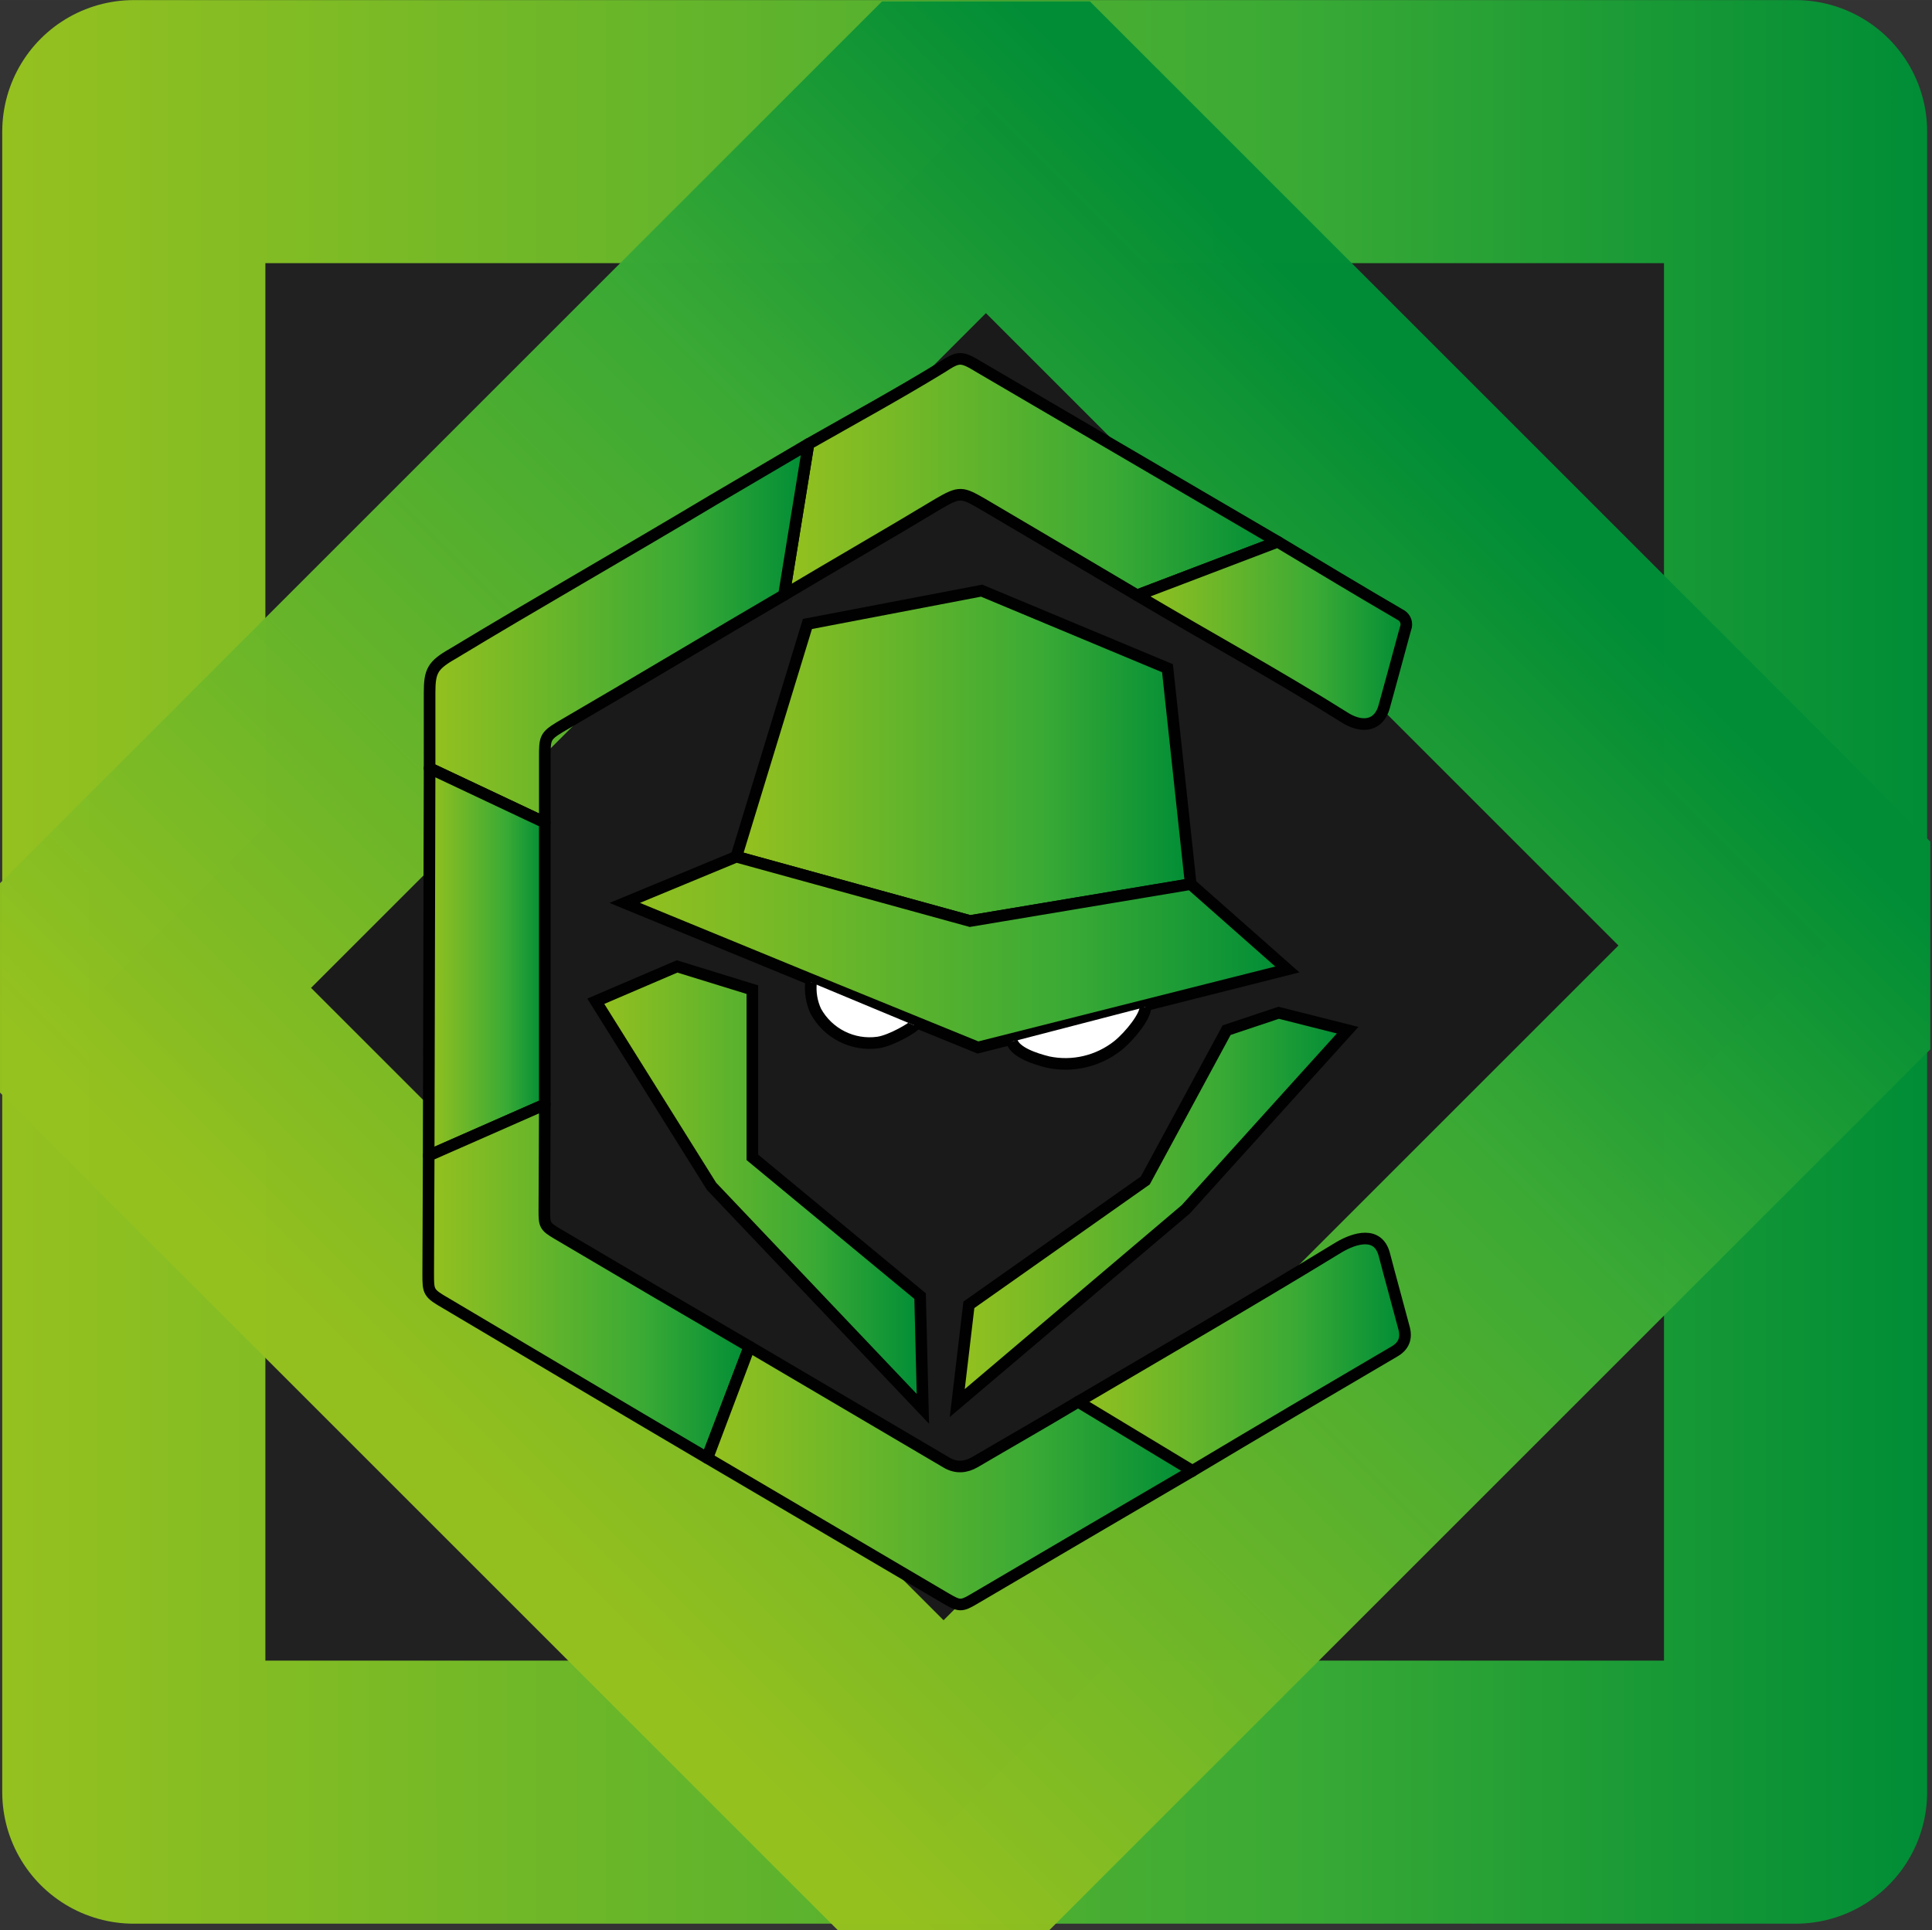 <svg xmlns="http://www.w3.org/2000/svg" xmlns:xlink="http://www.w3.org/1999/xlink" id="svg8" width="128.617" height="128.527" version="1.1" viewBox="0 0 34.03 34.006"><rect x="0" y="0" width="34.03" height="34.006" fill="#333333" stroke="none"/><defs id="defs2"><style id="style2">.cls-15,.cls-37,.cls-38,.cls-39,.cls-40,.cls-41,.cls-42,.cls-43,.cls-44,.cls-45,.cls-46,.cls-47{stroke:#010101}.cls-15,.cls-44,.cls-45,.cls-46,.cls-47{stroke-miterlimit:7.95}.cls-37,.cls-38,.cls-39,.cls-40,.cls-41,.cls-42,.cls-43{stroke-linecap:round;stroke-linejoin:round;stroke-width:.9px}.cls-15,.cls-44,.cls-45,.cls-46,.cls-47{stroke-width:.64px}.cls-15{fill:#fff}.cls-37{fill:url(#linear-gradient-36)}.cls-38{fill:url(#linear-gradient-37)}.cls-39{fill:url(#linear-gradient-38)}.cls-40{fill:url(#linear-gradient-39)}.cls-41{fill:url(#linear-gradient-40)}.cls-42{fill:url(#linear-gradient-41)}.cls-43{fill:url(#linear-gradient-42)}.cls-44{fill:url(#linear-gradient-43)}.cls-45{fill:url(#linear-gradient-44)}.cls-46{fill:url(#linear-gradient-45)}.cls-47{fill:url(#linear-gradient-46)}</style><linearGradient id="linear-gradient-33" x1="304.88" x2="328.14" y1="157.16" y2="157.16" gradientUnits="userSpaceOnUse"><stop id="stop40" offset="0" stop-color="#95c11f"/><stop id="stop42" offset=".67" stop-color="#3aaa35"/><stop id="stop44" offset="1" stop-color="#008d36"/></linearGradient><linearGradient id="linear-gradient-34" x1="304.88" x2="328.14" y1="195.99" y2="195.99" gradientTransform="matrix(2.424,0,0,2.424,4.909,-140.38)" xlink:href="#linear-gradient-33"/><linearGradient id="linear-gradient-35" x1="293.14" x2="305.8" y1="171.38" y2="171.38" xlink:href="#linear-gradient-33"/><linearGradient id="linear-gradient-36" x1="30.59" x2="73.1" y1="131.66" y2="131.66" xlink:href="#linear-gradient-33"/><linearGradient id="linear-gradient-37" x1="0" x2="32.71" y1="145.15" y2="145.15" xlink:href="#linear-gradient-33"/><linearGradient id="linear-gradient-38" x1="0" x2="9.97" y1="173.45" y2="173.45" xlink:href="#linear-gradient-33"/><linearGradient id="linear-gradient-39" x1=".009" x2="27.62" y1="200.94" y2="200.94" xlink:href="#linear-gradient-33"/><linearGradient id="linear-gradient-40" x1="55.83" x2="84.07" y1="207.29" y2="207.29" xlink:href="#linear-gradient-33"/><linearGradient id="linear-gradient-41" x1="23.99" x2="65.67" y1="217.67" y2="217.67" xlink:href="#linear-gradient-33"/><linearGradient id="linear-gradient-42" x1="61" x2="84.19" y1="145.11" y2="145.11" xlink:href="#linear-gradient-33"/><linearGradient id="linear-gradient-43" x1="26.59" x2="65.68" y1="155.7" y2="155.7" xlink:href="#linear-gradient-33"/><linearGradient id="linear-gradient-44" x1="16.88" x2="73.9" y1="172.97" y2="172.97" xlink:href="#linear-gradient-33"/><linearGradient id="linear-gradient-45" x1="14.39" x2="42.52" y1="192.89" y2="192.89" xlink:href="#linear-gradient-33"/><linearGradient id="linear-gradient-46" x1="45.51" x2="79.12" y1="194.63" y2="194.63" xlink:href="#linear-gradient-33"/><linearGradient id="linear-gradient-47" x1="99.77" x2="118.38" y1="167.96" y2="167.96" gradientTransform="matrix(2.424,0,0,2.424,4.909,-140.38)" xlink:href="#linear-gradient-33"/><linearGradient id="linear-gradient-48" x1="88.32" x2="102.06" y1="176.59" y2="176.59" gradientTransform="matrix(2.424,0,0,2.424,4.909,-140.38)" xlink:href="#linear-gradient-33"/><linearGradient id="linear-gradient-49" x1="274.53" x2="288.01" y1="185.76" y2="185.76" xlink:href="#linear-gradient-33"/><linearGradient id="linear-gradient-50" x1="274.12" x2="288.41" y1="158.58" y2="158.58" xlink:href="#linear-gradient-33"/><linearGradient id="linear-gradient-51" x1="226.52" x2="269.94" y1="166.74" y2="166.74" gradientTransform="matrix(2.424,0,0,2.424,4.909,-140.38)" xlink:href="#linear-gradient-33"/><linearGradient id="linear-gradient-52" x1="174.83" x2="222.37" y1="196.17" y2="196.17" gradientTransform="matrix(2.424,0,0,2.424,4.909,-140.38)" xlink:href="#linear-gradient-33"/><linearGradient id="linear-gradient-53" x1="122.56" x2="171.21" y1="196.26" y2="196.26" gradientTransform="matrix(2.424,0,0,2.424,4.909,-140.38)" xlink:href="#linear-gradient-33"/><linearGradient id="linearGradient4994" x1="304.88" x2="328.14" y1="157.16" y2="157.16" gradientTransform="matrix(2.424,0,0,2.424,4.909,-140.38)" gradientUnits="userSpaceOnUse" xlink:href="#linear-gradient-33"/><linearGradient id="linear-gradient-38-7" x1="0" x2="9.97" y1="173.45" y2="173.45" gradientTransform="matrix(0.917,0,0,0.917,24.904,19.435)" xlink:href="#linear-gradient-33"/><linearGradient id="linear-gradient-39-7" x1=".009" x2="27.62" y1="200.94" y2="200.94" gradientTransform="matrix(0.917,0,0,0.917,24.904,19.435)" xlink:href="#linear-gradient-33"/><linearGradient id="linear-gradient-40-9" x1="55.83" x2="84.07" y1="207.29" y2="207.29" gradientTransform="matrix(0.917,0,0,0.917,24.904,19.435)" xlink:href="#linear-gradient-33"/><linearGradient id="linear-gradient-41-7" x1="23.99" x2="65.67" y1="217.67" y2="217.67" gradientTransform="matrix(0.917,0,0,0.917,24.904,19.435)" xlink:href="#linear-gradient-33"/><linearGradient id="linear-gradient-46-3" x1="45.51" x2="79.12" y1="194.63" y2="194.63" gradientTransform="matrix(0.917,0,0,0.917,24.904,19.435)" xlink:href="#linear-gradient-33"/><linearGradient id="linear-gradient-45-9" x1="14.39" x2="42.52" y1="192.89" y2="192.89" gradientTransform="matrix(0.917,0,0,0.917,24.904,19.435)" xlink:href="#linear-gradient-33"/><linearGradient id="linear-gradient-44-6" x1="16.88" x2="73.9" y1="172.97" y2="172.97" gradientTransform="matrix(0.917,0,0,0.917,24.904,19.435)" xlink:href="#linear-gradient-33"/><linearGradient id="linear-gradient-43-5" x1="26.59" x2="65.68" y1="155.7" y2="155.7" gradientTransform="matrix(0.917,0,0,0.917,24.904,19.435)" xlink:href="#linear-gradient-33"/><linearGradient id="linear-gradient-42-4" x1="61" x2="84.19" y1="145.11" y2="145.11" gradientTransform="matrix(0.917,0,0,0.917,24.904,19.435)" xlink:href="#linear-gradient-33"/><linearGradient id="linear-gradient-36-0" x1="30.59" x2="73.1" y1="131.66" y2="131.66" gradientTransform="matrix(0.917,0,0,0.917,24.904,19.435)" xlink:href="#linear-gradient-33"/><linearGradient id="linear-gradient-37-7" x1="0" x2="32.71" y1="145.15" y2="145.15" gradientTransform="matrix(0.917,0,0,0.917,24.904,19.435)" xlink:href="#linear-gradient-33"/><linearGradient id="linear-gradient-38-6" x1="0" x2="9.97" y1="173.45" y2="173.45" gradientTransform="matrix(0.641,0,0,0.641,449.803,294.751)" xlink:href="#linear-gradient-33"/><linearGradient id="linear-gradient-39-0" x1=".009" x2="27.62" y1="200.94" y2="200.94" gradientTransform="matrix(0.641,0,0,0.641,449.803,294.751)" xlink:href="#linear-gradient-33"/><linearGradient id="linear-gradient-40-1" x1="55.83" x2="84.07" y1="207.29" y2="207.29" gradientTransform="matrix(0.641,0,0,0.641,449.803,294.751)" xlink:href="#linear-gradient-33"/><linearGradient id="linear-gradient-41-1" x1="23.99" x2="65.67" y1="217.67" y2="217.67" gradientTransform="matrix(0.641,0,0,0.641,449.803,294.751)" xlink:href="#linear-gradient-33"/><linearGradient id="linear-gradient-46-9" x1="45.51" x2="79.12" y1="194.63" y2="194.63" gradientTransform="matrix(0.641,0,0,0.641,449.803,294.751)" xlink:href="#linear-gradient-33"/><linearGradient id="linear-gradient-45-4" x1="14.39" x2="42.52" y1="192.89" y2="192.89" gradientTransform="matrix(0.641,0,0,0.641,449.803,294.751)" xlink:href="#linear-gradient-33"/><linearGradient id="linear-gradient-44-1" x1="16.88" x2="73.9" y1="172.97" y2="172.97" gradientTransform="matrix(0.641,0,0,0.641,449.803,294.751)" xlink:href="#linear-gradient-33"/><linearGradient id="linear-gradient-43-3" x1="26.59" x2="65.68" y1="155.7" y2="155.7" gradientTransform="matrix(0.641,0,0,0.641,449.803,294.751)" xlink:href="#linear-gradient-33"/><linearGradient id="linear-gradient-42-8" x1="61" x2="84.19" y1="145.11" y2="145.11" gradientTransform="matrix(0.641,0,0,0.641,449.803,294.751)" xlink:href="#linear-gradient-33"/><linearGradient id="linear-gradient-36-8" x1="30.59" x2="73.1" y1="131.66" y2="131.66" gradientTransform="matrix(0.641,0,0,0.641,449.803,294.751)" xlink:href="#linear-gradient-33"/><linearGradient id="linear-gradient-37-4" x1="0" x2="32.71" y1="145.15" y2="145.15" gradientTransform="matrix(0.641,0,0,0.641,449.803,294.751)" xlink:href="#linear-gradient-33"/><linearGradient id="linearGradient6162" x1="23.575" x2="61.648" y1="140.187" y2="140.187" gradientTransform="matrix(0.665,0,0,0.665,-96.67,36.387)" gradientUnits="userSpaceOnUse" xlink:href="#linear-gradient-33"/><linearGradient id="linearGradient6546" x1="26.359" x2="60.267" y1="139.861" y2="139.861" gradientTransform="matrix(0.997,0,0,0.997,0.137,0.479)" gradientUnits="userSpaceOnUse" xlink:href="#linear-gradient-33"/></defs><g id="layer1" transform="translate(-26.327,-122.914)"><rect id="rect4688-8" width="29.27" height="29.255" x="28.684" y="125.233" ry="0" style="opacity:1;fill:#212121;fill-opacity:1;stroke:url(#linearGradient6546);stroke-width:4.635;stroke-linecap:butt;stroke-linejoin:round;stroke-miterlimit:4;stroke-dasharray:none;stroke-opacity:1;paint-order:markers stroke fill"/><rect id="rect4688" width="21.993" height="20.937" x="-79.331" y="119.139" ry="0" transform="matrix(0.707,-0.707,0.707,0.707,0,0)" style="opacity:1;fill:#1a1a1a;fill-opacity:1;stroke:url(#linearGradient6162);stroke-width:5.179;stroke-linecap:butt;stroke-linejoin:bevel;stroke-miterlimit:4;stroke-dasharray:none;stroke-opacity:.993;paint-order:markers stroke fill"/><g id="layer1-1" transform="matrix(0.223,0,0,0.223,28.324,100.043)"><path id="path970-5-5-2-2" d="m 52.968,149.573 c 4.05,-2.419 8.144,-4.765 12.183,-7.202 1.716,-1.009 1.89,-0.917 3.495,0 4.126,2.433 7.96,4.693 12.22,7.22 l 11.101,-4.229 c -7.795,-4.563 -16.002,-9.374 -23.504,-13.761 -1.514,-0.917 -1.651,-0.917 -3.064,0 -3.444,2.104 -6.988,4.041 -10.495,6.037 z" class="cls-37" style="fill:url(#linear-gradient-36-0);stroke:#010101;stroke-width:.917;stroke-linecap:round;stroke-linejoin:round;stroke-miterlimit:7.95;stroke-dasharray:none"/><path id="path972-8-25-2-3" d="m 34.078,167.545 v -5.128 c 0,-1.505 0,-1.688 1.174,-2.404 6.134,-3.567 12.446,-7.364 17.716,-10.44 l 1.936,-11.936 -7.505,4.413 c -7.452,4.458 -13.941,8.135 -20.587,12.156 -1.606,0.917 -1.835,1.376 -1.835,3.092 v 5.954 z" class="cls-38" style="fill:url(#linear-gradient-37-7);stroke:#010101;stroke-width:.917;stroke-linecap:round;stroke-linejoin:round;stroke-miterlimit:7.95;stroke-dasharray:none"/><path id="path974-2-1-2-7" d="m 34.078,189.82 v -22.275 l -9.101,-4.294 -0.073,30.605 z" class="cls-39" style="fill:url(#linear-gradient-38-7);stroke:#010101;stroke-width:.917;stroke-linecap:round;stroke-linejoin:round;stroke-miterlimit:7.95;stroke-dasharray:none"/><path id="path976-7-6-2-4" d="m 50.243,208.948 c -5.072,-2.954 -10.13,-5.931 -15.183,-8.917 -1,-0.587 -1.018,-0.716 -1.018,-1.835 l 0.037,-8.376 -9.174,4.037 -0.037,9.321 c 0,1.469 -0.003,1.537 1.447,2.374 7.895,4.676 13.085,7.781 20.571,12.186 z" class="cls-40" style="fill:url(#linear-gradient-39-7);stroke:#010101;stroke-width:.917;stroke-linecap:round;stroke-linejoin:round;stroke-miterlimit:7.95;stroke-dasharray:none"/><path id="path978-9-7-2-7" d="m 85.128,218.824 c 5.337,-3.19 10.695,-6.345 16.06,-9.49 0.723,-0.418 0.977,-1.031 0.761,-1.835 -0.511,-1.942 -1.059,-3.889 -1.56,-5.816 -0.486,-1.881 -2.33,-1.321 -3.578,-0.587 -6.862,4.191 -14.472,8.599 -20.688,12.257 z" class="cls-41" style="fill:url(#linear-gradient-40-9);stroke:#010101;stroke-width:.917;stroke-linecap:round;stroke-linejoin:round;stroke-miterlimit:7.95;stroke-dasharray:none"/><path id="path980-7-5-2-2" d="m 46.922,217.756 c 6.897,4.056 12.829,7.554 18.734,11.027 1.183,0.697 1.294,0.716 2.394,0.064 6.518,-3.837 10.985,-6.45 17.183,-10.083 l -9.033,-5.458 c -2.985,1.786 -5.402,3.156 -8.15,4.77 -0.721,0.416 -1.457,0.474 -2.193,0.064 -5.202,-3.069 -10.408,-6.131 -15.615,-9.193 z" class="cls-42" style="fill:url(#linear-gradient-41-7);stroke:#010101;stroke-width:.917;stroke-linecap:round;stroke-linejoin:round;stroke-miterlimit:7.95;stroke-dasharray:none"/><path id="path982-3-2-2-4" d="m 80.867,149.591 c 5.489,3.269 11.105,6.332 16.514,9.734 1.349,0.789 2.587,0.532 2.991,-0.917 0.532,-1.928 1.057,-3.858 1.578,-5.789 l 0.165,-0.587 c 0.061,-0.38 -0.138,-0.754 -0.486,-0.917 -3.237,-1.889 -6.448,-3.822 -9.661,-5.752 z" class="cls-43" style="fill:url(#linear-gradient-42-4);stroke:#010101;stroke-width:.917;stroke-linecap:round;stroke-linejoin:round;stroke-miterlimit:7.95;stroke-dasharray:none"/><path id="path986-5-0-2-2" d="m 54.821,151.857 13.761,-2.633 14.679,6.128 1.835,17.055 -17.431,2.917 -18.459,-5.083 z" class="cls-44" style="fill:url(#linear-gradient-43-5);stroke:#010101;stroke-width:.917;stroke-miterlimit:7.95;stroke-dasharray:none"/><path id="path988-0-7-2-0" d="m 40.39,173.894 8.816,-3.651 18.459,5.083 17.431,-2.917 7.633,6.743 -24.44,6.165 -13.385,-5.459 z" class="cls-45" style="fill:url(#linear-gradient-44-6);stroke:#010101;stroke-width:.917;stroke-miterlimit:7.95;stroke-dasharray:none"/><path id="path990-2-6-2-7" d="m 38.105,181.664 6.422,-2.752 5.945,1.835 v 13.248 l 13.248,10.963 0.22,8.908 -16.697,-17.587 z" class="cls-46" style="fill:url(#linear-gradient-45-9);stroke:#010101;stroke-width:.917;stroke-miterlimit:7.95;stroke-dasharray:none"/><path id="path992-3-6-2-2" d="m 97.49,183.949 -12.789,14.156 -18.046,15.303 0.917,-7.761 13.936,-9.826 6.422,-11.872 4.11,-1.376 z" class="cls-47" style="fill:url(#linear-gradient-46-3);stroke:#010101;stroke-width:.917;stroke-miterlimit:7.95;stroke-dasharray:none"/><path id="path996-9-8-2-9" d="m 63.257,183.565 c -0.068,0.156 -1.777,1.196 -2.848,1.357 -1.995,0.28 -3.956,-0.702 -4.927,-2.468 -0.329,-0.714 -0.459,-1.503 -0.376,-2.284" class="cls-15" style="fill:#fff;stroke:#010101;stroke-width:.917;stroke-miterlimit:7.95;stroke-dasharray:none"/><path id="path1004-8-7-2-8" d="m 81.509,182.123 c 0.044,0.683 -1.181,2.246 -2.165,3.046 -1.551,1.229 -3.567,1.707 -5.505,1.303 -1.084,-0.267 -2.582,-0.775 -2.862,-1.615" class="cls-15" style="fill:#fff;stroke:#010101;stroke-width:.917;stroke-miterlimit:7.95;stroke-dasharray:none"/></g></g></svg>